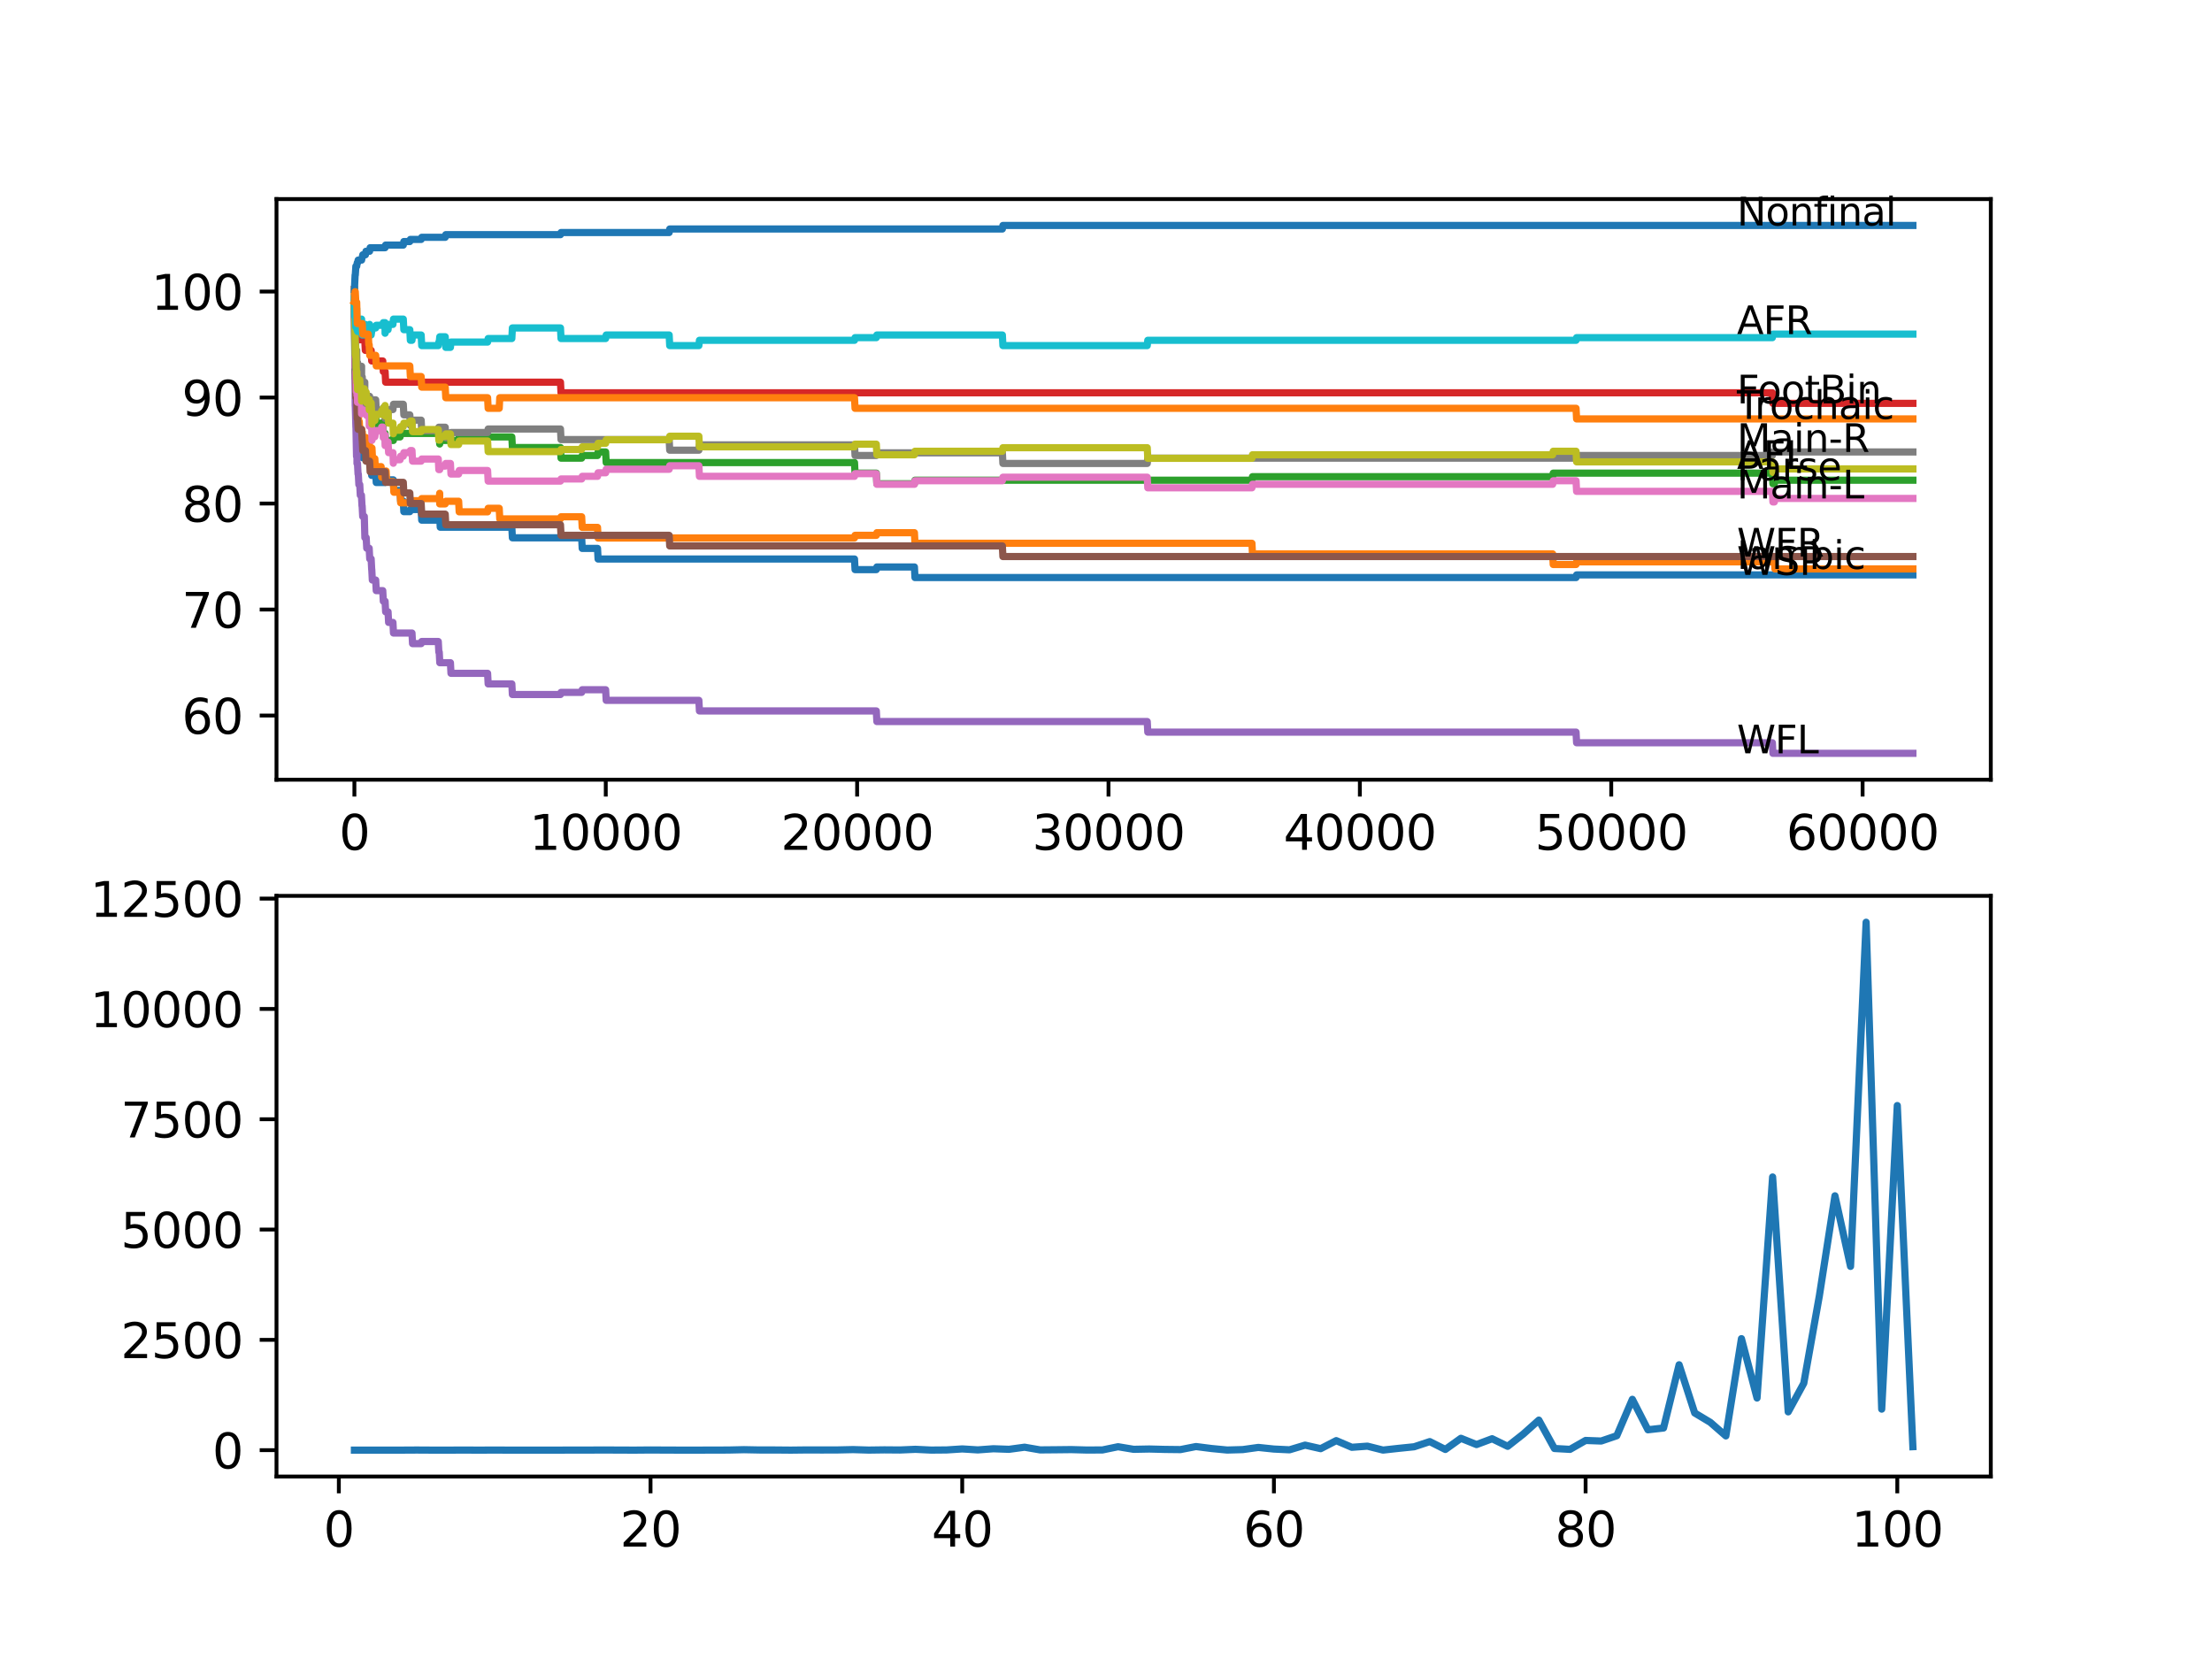 <?xml version="1.0" encoding="utf-8" standalone="no"?>
<!DOCTYPE svg PUBLIC "-//W3C//DTD SVG 1.1//EN"
  "http://www.w3.org/Graphics/SVG/1.1/DTD/svg11.dtd">
<svg xmlns:xlink="http://www.w3.org/1999/xlink" width="460.8pt" height="345.6pt" viewBox="0 0 460.8 345.6" xmlns="http://www.w3.org/2000/svg" version="1.1">
 <defs>
  <style type="text/css">*{stroke-linejoin: round; stroke-linecap: butt}</style>
 </defs>
 <g id="figure_1">
  <g id="patch_1">
   <path d="M 0 345.6 
L 460.8 345.6 
L 460.8 0 
L 0 0 
z
" style="fill: #ffffff"/>
  </g>
  <g id="axes_1">
   <g id="patch_2">
    <path d="M 57.6 162.432 
L 414.72 162.432 
L 414.72 41.472 
L 57.6 41.472 
z
" style="fill: #ffffff"/>
   </g>
   <g id="matplotlib.axis_1">
    <g id="xtick_1">
     <g id="line2d_1">
      <defs>
       <path id="md0f9974c89" d="M 0 0 
L 0 3.5 
" style="stroke: #000000; stroke-width: 0.8"/>
      </defs>
      <g>
       <use xlink:href="#md0f9974c89" x="73.827" y="162.432" style="stroke: #000000; stroke-width: 0.8"/>
      </g>
     </g>
     <g id="text_1">
      <!-- 0 -->
      <g transform="translate(70.646 177.03)scale(0.1 -0.1)">
       <defs>
        <path id="DejaVuSans-30" d="M 2034 4250 
Q 1547 4250 1301 3770 
Q 1056 3291 1056 2328 
Q 1056 1369 1301 889 
Q 1547 409 2034 409 
Q 2525 409 2770 889 
Q 3016 1369 3016 2328 
Q 3016 3291 2770 3770 
Q 2525 4250 2034 4250 
z
M 2034 4750 
Q 2819 4750 3233 4129 
Q 3647 3509 3647 2328 
Q 3647 1150 3233 529 
Q 2819 -91 2034 -91 
Q 1250 -91 836 529 
Q 422 1150 422 2328 
Q 422 3509 836 4129 
Q 1250 4750 2034 4750 
z
" transform="scale(0.016)"/>
       </defs>
       <use xlink:href="#DejaVuSans-30"/>
      </g>
     </g>
    </g>
    <g id="xtick_2">
     <g id="line2d_2">
      <g>
       <use xlink:href="#md0f9974c89" x="126.192" y="162.432" style="stroke: #000000; stroke-width: 0.8"/>
      </g>
     </g>
     <g id="text_2">
      <!-- 10000 -->
      <g transform="translate(110.286 177.03)scale(0.1 -0.1)">
       <defs>
        <path id="DejaVuSans-31" d="M 794 531 
L 1825 531 
L 1825 4091 
L 703 3866 
L 703 4441 
L 1819 4666 
L 2450 4666 
L 2450 531 
L 3481 531 
L 3481 0 
L 794 0 
L 794 531 
z
" transform="scale(0.016)"/>
       </defs>
       <use xlink:href="#DejaVuSans-31"/>
       <use xlink:href="#DejaVuSans-30" x="63.623"/>
       <use xlink:href="#DejaVuSans-30" x="127.246"/>
       <use xlink:href="#DejaVuSans-30" x="190.869"/>
       <use xlink:href="#DejaVuSans-30" x="254.492"/>
      </g>
     </g>
    </g>
    <g id="xtick_3">
     <g id="line2d_3">
      <g>
       <use xlink:href="#md0f9974c89" x="178.556" y="162.432" style="stroke: #000000; stroke-width: 0.8"/>
      </g>
     </g>
     <g id="text_3">
      <!-- 20000 -->
      <g transform="translate(162.65 177.03)scale(0.1 -0.1)">
       <defs>
        <path id="DejaVuSans-32" d="M 1228 531 
L 3431 531 
L 3431 0 
L 469 0 
L 469 531 
Q 828 903 1448 1529 
Q 2069 2156 2228 2338 
Q 2531 2678 2651 2914 
Q 2772 3150 2772 3378 
Q 2772 3750 2511 3984 
Q 2250 4219 1831 4219 
Q 1534 4219 1204 4116 
Q 875 4013 500 3803 
L 500 4441 
Q 881 4594 1212 4672 
Q 1544 4750 1819 4750 
Q 2544 4750 2975 4387 
Q 3406 4025 3406 3419 
Q 3406 3131 3298 2873 
Q 3191 2616 2906 2266 
Q 2828 2175 2409 1742 
Q 1991 1309 1228 531 
z
" transform="scale(0.016)"/>
       </defs>
       <use xlink:href="#DejaVuSans-32"/>
       <use xlink:href="#DejaVuSans-30" x="63.623"/>
       <use xlink:href="#DejaVuSans-30" x="127.246"/>
       <use xlink:href="#DejaVuSans-30" x="190.869"/>
       <use xlink:href="#DejaVuSans-30" x="254.492"/>
      </g>
     </g>
    </g>
    <g id="xtick_4">
     <g id="line2d_4">
      <g>
       <use xlink:href="#md0f9974c89" x="230.921" y="162.432" style="stroke: #000000; stroke-width: 0.8"/>
      </g>
     </g>
     <g id="text_4">
      <!-- 30000 -->
      <g transform="translate(215.015 177.03)scale(0.1 -0.1)">
       <defs>
        <path id="DejaVuSans-33" d="M 2597 2516 
Q 3050 2419 3304 2112 
Q 3559 1806 3559 1356 
Q 3559 666 3084 287 
Q 2609 -91 1734 -91 
Q 1441 -91 1130 -33 
Q 819 25 488 141 
L 488 750 
Q 750 597 1062 519 
Q 1375 441 1716 441 
Q 2309 441 2620 675 
Q 2931 909 2931 1356 
Q 2931 1769 2642 2001 
Q 2353 2234 1838 2234 
L 1294 2234 
L 1294 2753 
L 1863 2753 
Q 2328 2753 2575 2939 
Q 2822 3125 2822 3475 
Q 2822 3834 2567 4026 
Q 2313 4219 1838 4219 
Q 1578 4219 1281 4162 
Q 984 4106 628 3988 
L 628 4550 
Q 988 4650 1302 4700 
Q 1616 4750 1894 4750 
Q 2613 4750 3031 4423 
Q 3450 4097 3450 3541 
Q 3450 3153 3228 2886 
Q 3006 2619 2597 2516 
z
" transform="scale(0.016)"/>
       </defs>
       <use xlink:href="#DejaVuSans-33"/>
       <use xlink:href="#DejaVuSans-30" x="63.623"/>
       <use xlink:href="#DejaVuSans-30" x="127.246"/>
       <use xlink:href="#DejaVuSans-30" x="190.869"/>
       <use xlink:href="#DejaVuSans-30" x="254.492"/>
      </g>
     </g>
    </g>
    <g id="xtick_5">
     <g id="line2d_5">
      <g>
       <use xlink:href="#md0f9974c89" x="283.285" y="162.432" style="stroke: #000000; stroke-width: 0.8"/>
      </g>
     </g>
     <g id="text_5">
      <!-- 40000 -->
      <g transform="translate(267.379 177.03)scale(0.1 -0.1)">
       <defs>
        <path id="DejaVuSans-34" d="M 2419 4116 
L 825 1625 
L 2419 1625 
L 2419 4116 
z
M 2253 4666 
L 3047 4666 
L 3047 1625 
L 3713 1625 
L 3713 1100 
L 3047 1100 
L 3047 0 
L 2419 0 
L 2419 1100 
L 313 1100 
L 313 1709 
L 2253 4666 
z
" transform="scale(0.016)"/>
       </defs>
       <use xlink:href="#DejaVuSans-34"/>
       <use xlink:href="#DejaVuSans-30" x="63.623"/>
       <use xlink:href="#DejaVuSans-30" x="127.246"/>
       <use xlink:href="#DejaVuSans-30" x="190.869"/>
       <use xlink:href="#DejaVuSans-30" x="254.492"/>
      </g>
     </g>
    </g>
    <g id="xtick_6">
     <g id="line2d_6">
      <g>
       <use xlink:href="#md0f9974c89" x="335.65" y="162.432" style="stroke: #000000; stroke-width: 0.8"/>
      </g>
     </g>
     <g id="text_6">
      <!-- 50000 -->
      <g transform="translate(319.744 177.03)scale(0.1 -0.1)">
       <defs>
        <path id="DejaVuSans-35" d="M 691 4666 
L 3169 4666 
L 3169 4134 
L 1269 4134 
L 1269 2991 
Q 1406 3038 1543 3061 
Q 1681 3084 1819 3084 
Q 2600 3084 3056 2656 
Q 3513 2228 3513 1497 
Q 3513 744 3044 326 
Q 2575 -91 1722 -91 
Q 1428 -91 1123 -41 
Q 819 9 494 109 
L 494 744 
Q 775 591 1075 516 
Q 1375 441 1709 441 
Q 2250 441 2565 725 
Q 2881 1009 2881 1497 
Q 2881 1984 2565 2268 
Q 2250 2553 1709 2553 
Q 1456 2553 1204 2497 
Q 953 2441 691 2322 
L 691 4666 
z
" transform="scale(0.016)"/>
       </defs>
       <use xlink:href="#DejaVuSans-35"/>
       <use xlink:href="#DejaVuSans-30" x="63.623"/>
       <use xlink:href="#DejaVuSans-30" x="127.246"/>
       <use xlink:href="#DejaVuSans-30" x="190.869"/>
       <use xlink:href="#DejaVuSans-30" x="254.492"/>
      </g>
     </g>
    </g>
    <g id="xtick_7">
     <g id="line2d_7">
      <g>
       <use xlink:href="#md0f9974c89" x="388.014" y="162.432" style="stroke: #000000; stroke-width: 0.8"/>
      </g>
     </g>
     <g id="text_7">
      <!-- 60000 -->
      <g transform="translate(372.108 177.03)scale(0.1 -0.1)">
       <defs>
        <path id="DejaVuSans-36" d="M 2113 2584 
Q 1688 2584 1439 2293 
Q 1191 2003 1191 1497 
Q 1191 994 1439 701 
Q 1688 409 2113 409 
Q 2538 409 2786 701 
Q 3034 994 3034 1497 
Q 3034 2003 2786 2293 
Q 2538 2584 2113 2584 
z
M 3366 4563 
L 3366 3988 
Q 3128 4100 2886 4159 
Q 2644 4219 2406 4219 
Q 1781 4219 1451 3797 
Q 1122 3375 1075 2522 
Q 1259 2794 1537 2939 
Q 1816 3084 2150 3084 
Q 2853 3084 3261 2657 
Q 3669 2231 3669 1497 
Q 3669 778 3244 343 
Q 2819 -91 2113 -91 
Q 1303 -91 875 529 
Q 447 1150 447 2328 
Q 447 3434 972 4092 
Q 1497 4750 2381 4750 
Q 2619 4750 2861 4703 
Q 3103 4656 3366 4563 
z
" transform="scale(0.016)"/>
       </defs>
       <use xlink:href="#DejaVuSans-36"/>
       <use xlink:href="#DejaVuSans-30" x="63.623"/>
       <use xlink:href="#DejaVuSans-30" x="127.246"/>
       <use xlink:href="#DejaVuSans-30" x="190.869"/>
       <use xlink:href="#DejaVuSans-30" x="254.492"/>
      </g>
     </g>
    </g>
   </g>
   <g id="matplotlib.axis_2">
    <g id="ytick_1">
     <g id="line2d_8">
      <defs>
       <path id="m23b272628f" d="M 0 0 
L -3.5 0 
" style="stroke: #000000; stroke-width: 0.8"/>
      </defs>
      <g>
       <use xlink:href="#m23b272628f" x="57.6" y="149.058" style="stroke: #000000; stroke-width: 0.8"/>
      </g>
     </g>
     <g id="text_8">
      <!-- 60 -->
      <g transform="translate(37.875 152.857)scale(0.1 -0.1)">
       <use xlink:href="#DejaVuSans-36"/>
       <use xlink:href="#DejaVuSans-30" x="63.623"/>
      </g>
     </g>
    </g>
    <g id="ytick_2">
     <g id="line2d_9">
      <g>
       <use xlink:href="#m23b272628f" x="57.6" y="126.977" style="stroke: #000000; stroke-width: 0.8"/>
      </g>
     </g>
     <g id="text_9">
      <!-- 70 -->
      <g transform="translate(37.875 130.776)scale(0.1 -0.1)">
       <defs>
        <path id="DejaVuSans-37" d="M 525 4666 
L 3525 4666 
L 3525 4397 
L 1831 0 
L 1172 0 
L 2766 4134 
L 525 4134 
L 525 4666 
z
" transform="scale(0.016)"/>
       </defs>
       <use xlink:href="#DejaVuSans-37"/>
       <use xlink:href="#DejaVuSans-30" x="63.623"/>
      </g>
     </g>
    </g>
    <g id="ytick_3">
     <g id="line2d_10">
      <g>
       <use xlink:href="#m23b272628f" x="57.6" y="104.896" style="stroke: #000000; stroke-width: 0.8"/>
      </g>
     </g>
     <g id="text_10">
      <!-- 80 -->
      <g transform="translate(37.875 108.695)scale(0.1 -0.1)">
       <defs>
        <path id="DejaVuSans-38" d="M 2034 2216 
Q 1584 2216 1326 1975 
Q 1069 1734 1069 1313 
Q 1069 891 1326 650 
Q 1584 409 2034 409 
Q 2484 409 2743 651 
Q 3003 894 3003 1313 
Q 3003 1734 2745 1975 
Q 2488 2216 2034 2216 
z
M 1403 2484 
Q 997 2584 770 2862 
Q 544 3141 544 3541 
Q 544 4100 942 4425 
Q 1341 4750 2034 4750 
Q 2731 4750 3128 4425 
Q 3525 4100 3525 3541 
Q 3525 3141 3298 2862 
Q 3072 2584 2669 2484 
Q 3125 2378 3379 2068 
Q 3634 1759 3634 1313 
Q 3634 634 3220 271 
Q 2806 -91 2034 -91 
Q 1263 -91 848 271 
Q 434 634 434 1313 
Q 434 1759 690 2068 
Q 947 2378 1403 2484 
z
M 1172 3481 
Q 1172 3119 1398 2916 
Q 1625 2713 2034 2713 
Q 2441 2713 2670 2916 
Q 2900 3119 2900 3481 
Q 2900 3844 2670 4047 
Q 2441 4250 2034 4250 
Q 1625 4250 1398 4047 
Q 1172 3844 1172 3481 
z
" transform="scale(0.016)"/>
       </defs>
       <use xlink:href="#DejaVuSans-38"/>
       <use xlink:href="#DejaVuSans-30" x="63.623"/>
      </g>
     </g>
    </g>
    <g id="ytick_4">
     <g id="line2d_11">
      <g>
       <use xlink:href="#m23b272628f" x="57.6" y="82.815" style="stroke: #000000; stroke-width: 0.8"/>
      </g>
     </g>
     <g id="text_11">
      <!-- 90 -->
      <g transform="translate(37.875 86.614)scale(0.1 -0.1)">
       <defs>
        <path id="DejaVuSans-39" d="M 703 97 
L 703 672 
Q 941 559 1184 500 
Q 1428 441 1663 441 
Q 2288 441 2617 861 
Q 2947 1281 2994 2138 
Q 2813 1869 2534 1725 
Q 2256 1581 1919 1581 
Q 1219 1581 811 2004 
Q 403 2428 403 3163 
Q 403 3881 828 4315 
Q 1253 4750 1959 4750 
Q 2769 4750 3195 4129 
Q 3622 3509 3622 2328 
Q 3622 1225 3098 567 
Q 2575 -91 1691 -91 
Q 1453 -91 1209 -44 
Q 966 3 703 97 
z
M 1959 2075 
Q 2384 2075 2632 2365 
Q 2881 2656 2881 3163 
Q 2881 3666 2632 3958 
Q 2384 4250 1959 4250 
Q 1534 4250 1286 3958 
Q 1038 3666 1038 3163 
Q 1038 2656 1286 2365 
Q 1534 2075 1959 2075 
z
" transform="scale(0.016)"/>
       </defs>
       <use xlink:href="#DejaVuSans-39"/>
       <use xlink:href="#DejaVuSans-30" x="63.623"/>
      </g>
     </g>
    </g>
    <g id="ytick_5">
     <g id="line2d_12">
      <g>
       <use xlink:href="#m23b272628f" x="57.6" y="60.734" style="stroke: #000000; stroke-width: 0.8"/>
      </g>
     </g>
     <g id="text_12">
      <!-- 100 -->
      <g transform="translate(31.512 64.533)scale(0.1 -0.1)">
       <use xlink:href="#DejaVuSans-31"/>
       <use xlink:href="#DejaVuSans-30" x="63.623"/>
       <use xlink:href="#DejaVuSans-30" x="127.246"/>
      </g>
     </g>
    </g>
   </g>
   <g id="line2d_13">
    <path d="M 73.833 60.292 
L 73.843 60.292 
L 73.985 74.277 
L 74.011 74.277 
L 74.131 79.908 
L 74.147 79.908 
L 74.273 86.532 
L 74.294 86.532 
L 74.304 88.74 
L 74.403 88.004 
L 74.472 88.004 
L 74.587 90.212 
L 74.843 90.212 
L 74.943 92.42 
L 74.953 91.684 
L 75.294 91.684 
L 75.372 90.948 
L 75.377 93.156 
L 75.393 93.156 
L 75.44 93.156 
L 75.556 95.364 
L 76.283 95.364 
L 76.399 94.628 
L 76.922 94.628 
L 77.037 96.837 
L 77.315 96.837 
L 77.43 99.045 
L 77.446 99.045 
L 77.561 98.309 
L 78.263 98.309 
L 78.378 100.517 
L 80.211 100.517 
L 80.326 99.965 
L 81.939 99.965 
L 82.054 102.173 
L 83.347 102.173 
L 83.463 104.381 
L 84.012 104.381 
L 84.128 106.589 
L 85.369 106.589 
L 85.484 106.147 
L 87.735 106.147 
L 87.851 108.356 
L 91.302 108.356 
L 91.417 107.619 
L 91.595 107.619 
L 91.71 109.828 
L 106.623 109.828 
L 106.739 112.036 
L 121.17 112.036 
L 121.285 114.244 
L 124.474 114.244 
L 124.59 116.452 
L 178.007 116.452 
L 178.122 118.66 
L 182.552 118.66 
L 182.667 118.108 
L 190.49 118.108 
L 190.606 120.316 
L 328.319 120.316 
L 328.434 119.764 
L 398.487 119.764 
L 398.487 119.764 
" clip-path="url(#p4a0e0ae7eb)" style="fill: none; stroke: #1f77b4; stroke-width: 1.5; stroke-linecap: square"/>
   </g>
   <g id="line2d_14">
    <path d="M 73.833 60.292 
L 73.838 60.292 
L 73.969 70.707 
L 73.974 70.707 
L 74.032 76.044 
L 74.095 75.492 
L 74.105 75.492 
L 74.126 74.94 
L 74.152 79.356 
L 74.178 79.356 
L 74.299 83.772 
L 74.304 83.772 
L 74.424 83.036 
L 74.461 83.036 
L 74.576 86.716 
L 74.644 86.716 
L 74.676 85.612 
L 74.681 87.82 
L 74.749 87.82 
L 74.843 87.82 
L 74.959 90.028 
L 75.325 90.028 
L 75.372 89.476 
L 75.377 91.684 
L 75.419 91.684 
L 75.44 91.684 
L 75.482 90.028 
L 75.487 92.236 
L 75.545 92.236 
L 75.99 92.236 
L 76.105 91.132 
L 76.215 91.132 
L 76.331 93.34 
L 76.713 93.34 
L 76.828 92.604 
L 76.907 92.604 
L 76.922 91.868 
L 76.927 94.076 
L 77.006 94.076 
L 77.315 94.076 
L 77.43 93.34 
L 77.488 93.34 
L 77.603 95.548 
L 78.085 95.548 
L 78.2 97.757 
L 78.263 97.757 
L 78.378 97.205 
L 79.394 97.205 
L 79.509 99.413 
L 79.734 99.413 
L 79.849 98.861 
L 80.221 98.861 
L 80.336 98.125 
L 80.436 98.125 
L 80.551 100.333 
L 81.939 100.333 
L 82.054 102.541 
L 83.347 102.541 
L 83.463 104.749 
L 85.369 104.749 
L 85.484 104.307 
L 87.735 104.307 
L 87.851 103.866 
L 91.501 103.866 
L 91.595 102.762 
L 91.6 104.97 
L 91.605 104.97 
L 92.747 104.97 
L 92.862 104.418 
L 95.543 104.418 
L 95.658 106.626 
L 101.575 106.626 
L 101.691 105.89 
L 103.995 105.89 
L 104.11 108.098 
L 116.756 108.098 
L 116.871 107.656 
L 121.17 107.656 
L 121.285 109.864 
L 124.474 109.864 
L 124.59 112.072 
L 178.007 112.072 
L 178.122 111.52 
L 182.552 111.52 
L 182.667 110.968 
L 190.49 110.968 
L 190.606 113.177 
L 260.8 113.177 
L 260.915 115.385 
L 323.449 115.385 
L 323.564 117.593 
L 328.319 117.593 
L 328.434 117.041 
L 369.216 117.041 
L 369.331 116.305 
L 369.629 116.305 
L 369.744 118.513 
L 398.487 118.513 
L 398.487 118.513 
" clip-path="url(#p4a0e0ae7eb)" style="fill: none; stroke: #ff7f0e; stroke-width: 1.5; stroke-linecap: square"/>
   </g>
   <g id="line2d_15">
    <path d="M 73.833 60.734 
L 73.932 77.663 
L 73.974 76.375 
L 73.979 75.639 
L 74.037 78.877 
L 74.063 78.877 
L 74.105 78.877 
L 74.126 81.085 
L 74.215 79.061 
L 74.294 79.061 
L 74.409 78.325 
L 74.461 78.325 
L 74.472 77.589 
L 74.477 79.797 
L 74.561 79.245 
L 74.644 79.245 
L 74.676 81.453 
L 74.754 80.717 
L 74.843 80.717 
L 74.959 79.981 
L 75.325 79.981 
L 75.372 82.189 
L 75.435 81.453 
L 75.44 81.453 
L 75.482 83.662 
L 75.55 82.925 
L 75.99 82.925 
L 76.105 85.134 
L 76.215 85.134 
L 76.331 84.398 
L 76.713 84.398 
L 76.828 86.606 
L 76.922 86.606 
L 77.037 85.87 
L 77.315 85.87 
L 77.43 88.078 
L 77.488 88.078 
L 77.603 87.342 
L 78.085 87.342 
L 78.2 86.606 
L 78.263 86.606 
L 78.378 88.814 
L 79.394 88.814 
L 79.509 88.078 
L 79.734 88.078 
L 79.849 90.286 
L 80.221 90.286 
L 80.336 92.494 
L 80.436 92.494 
L 80.551 91.758 
L 81.939 91.758 
L 82.054 91.022 
L 83.347 91.022 
L 83.463 90.286 
L 91.501 90.286 
L 91.595 92.494 
L 91.61 91.758 
L 95.543 91.758 
L 95.658 91.022 
L 106.623 91.022 
L 106.739 93.23 
L 116.756 93.23 
L 116.871 95.438 
L 121.17 95.438 
L 121.285 94.886 
L 124.474 94.886 
L 124.59 94.15 
L 126.166 94.15 
L 126.281 96.358 
L 178.007 96.358 
L 178.122 98.566 
L 182.552 98.566 
L 182.667 100.774 
L 190.49 100.774 
L 190.606 100.038 
L 260.8 100.038 
L 260.915 99.302 
L 323.449 99.302 
L 323.564 98.566 
L 369.216 98.566 
L 369.331 100.774 
L 369.629 100.774 
L 369.744 100.038 
L 398.487 100.038 
L 398.487 100.038 
" clip-path="url(#p4a0e0ae7eb)" style="fill: none; stroke: #2ca02c; stroke-width: 1.5; stroke-linecap: square"/>
   </g>
   <g id="line2d_16">
    <path d="M 73.833 60.734 
L 73.843 60.734 
L 73.943 67.358 
L 73.964 66.806 
L 74.021 66.806 
L 74.032 66.365 
L 74.037 68.573 
L 74.11 68.573 
L 74.472 68.573 
L 74.587 70.781 
L 75.99 70.781 
L 76.105 72.989 
L 77.315 72.989 
L 77.43 75.197 
L 79.734 75.197 
L 79.849 77.405 
L 80.221 77.405 
L 80.336 79.613 
L 116.756 79.613 
L 116.871 81.821 
L 369.216 81.821 
L 369.331 84.03 
L 398.487 84.03 
L 398.487 84.03 
" clip-path="url(#p4a0e0ae7eb)" style="fill: none; stroke: #d62728; stroke-width: 1.5; stroke-linecap: square"/>
   </g>
   <g id="line2d_17">
    <path d="M 73.833 60.734 
L 74 84.582 
L 74.016 84.582 
L 74.136 88.998 
L 74.152 88.998 
L 74.273 95.07 
L 74.304 95.07 
L 74.362 94.334 
L 74.367 96.542 
L 74.393 96.542 
L 74.472 96.542 
L 74.587 98.75 
L 74.644 98.75 
L 74.76 100.958 
L 74.943 100.958 
L 75.058 103.166 
L 75.294 103.166 
L 75.409 105.375 
L 75.44 105.375 
L 75.556 107.583 
L 75.891 107.583 
L 76.011 111.999 
L 76.283 111.999 
L 76.399 114.207 
L 76.907 114.207 
L 77.022 116.415 
L 77.315 116.415 
L 77.43 118.623 
L 77.446 118.623 
L 77.561 120.831 
L 78.263 120.831 
L 78.378 123.039 
L 79.734 123.039 
L 79.849 125.248 
L 80.221 125.248 
L 80.336 127.456 
L 80.839 127.456 
L 80.954 129.664 
L 81.855 129.664 
L 81.97 131.872 
L 85.824 131.872 
L 85.939 134.08 
L 87.735 134.08 
L 87.851 133.638 
L 91.302 133.638 
L 91.417 135.846 
L 91.501 135.846 
L 91.616 138.055 
L 93.831 138.055 
L 93.946 140.263 
L 101.575 140.263 
L 101.691 142.471 
L 106.623 142.471 
L 106.739 144.679 
L 116.756 144.679 
L 116.871 144.237 
L 121.17 144.237 
L 121.285 143.685 
L 126.166 143.685 
L 126.281 145.893 
L 145.588 145.893 
L 145.703 148.101 
L 182.552 148.101 
L 182.667 150.31 
L 238.99 150.31 
L 239.106 152.518 
L 328.319 152.518 
L 328.434 154.726 
L 369.216 154.726 
L 369.331 156.934 
L 398.487 156.934 
L 398.487 156.934 
" clip-path="url(#p4a0e0ae7eb)" style="fill: none; stroke: #9467bd; stroke-width: 1.5; stroke-linecap: square"/>
   </g>
   <g id="line2d_18">
    <path d="M 73.833 62.942 
L 73.974 76.191 
L 74.011 76.191 
L 74.136 82.815 
L 74.304 82.815 
L 74.424 87.231 
L 74.498 87.231 
L 74.613 89.439 
L 75.325 89.439 
L 75.44 91.648 
L 75.456 91.648 
L 75.571 93.856 
L 76.126 93.856 
L 76.241 96.064 
L 76.99 96.064 
L 77.106 98.272 
L 80.211 98.272 
L 80.326 100.48 
L 84.012 100.48 
L 84.128 102.688 
L 85.369 102.688 
L 85.484 104.896 
L 87.735 104.896 
L 87.851 107.104 
L 92.747 107.104 
L 92.862 109.312 
L 116.756 109.312 
L 116.871 111.52 
L 139.398 111.52 
L 139.513 113.729 
L 208.807 113.729 
L 208.923 115.937 
L 398.487 115.937 
L 398.487 115.937 
" clip-path="url(#p4a0e0ae7eb)" style="fill: none; stroke: #8c564b; stroke-width: 1.5; stroke-linecap: square"/>
   </g>
   <g id="line2d_19">
    <path d="M 73.833 60.292 
L 73.974 74.13 
L 73.979 73.394 
L 74.021 76.522 
L 74.079 74.792 
L 74.105 74.792 
L 74.231 81.601 
L 74.294 81.601 
L 74.362 80.129 
L 74.367 82.337 
L 74.398 82.337 
L 74.461 82.337 
L 74.472 81.601 
L 74.477 83.809 
L 74.561 83.257 
L 74.676 83.257 
L 74.791 82.521 
L 74.843 82.521 
L 74.943 81.785 
L 75.058 83.993 
L 75.294 83.993 
L 75.325 86.201 
L 75.404 84.913 
L 75.456 84.913 
L 75.576 83.625 
L 75.891 83.625 
L 76.006 85.833 
L 76.126 85.833 
L 76.247 84.361 
L 76.283 84.361 
L 76.399 86.569 
L 76.907 86.569 
L 76.922 88.777 
L 77.016 87.305 
L 77.315 87.305 
L 77.43 89.513 
L 77.446 89.513 
L 77.488 91.721 
L 77.556 90.985 
L 78.085 90.985 
L 78.2 90.249 
L 78.263 90.249 
L 78.378 89.697 
L 79.394 89.697 
L 79.509 88.961 
L 79.734 88.961 
L 79.849 91.169 
L 80.211 91.169 
L 80.221 90.617 
L 80.226 92.825 
L 80.305 92.825 
L 80.436 92.825 
L 80.551 92.089 
L 80.839 92.089 
L 80.954 94.297 
L 81.855 94.297 
L 81.939 96.505 
L 81.965 95.769 
L 83.347 95.769 
L 83.463 95.033 
L 84.012 95.033 
L 84.128 94.297 
L 85.369 94.297 
L 85.484 93.856 
L 85.824 93.856 
L 85.939 96.064 
L 87.735 96.064 
L 87.851 95.622 
L 91.302 95.622 
L 91.417 97.83 
L 91.595 97.83 
L 91.71 97.094 
L 92.747 97.094 
L 92.862 96.542 
L 93.831 96.542 
L 93.946 98.75 
L 95.543 98.75 
L 95.658 98.014 
L 101.575 98.014 
L 101.691 100.222 
L 116.756 100.222 
L 116.871 99.781 
L 121.17 99.781 
L 121.285 99.229 
L 124.474 99.229 
L 124.59 98.493 
L 126.166 98.493 
L 126.281 97.757 
L 139.398 97.757 
L 139.513 97.021 
L 145.588 97.021 
L 145.703 99.229 
L 178.007 99.229 
L 178.122 98.677 
L 182.552 98.677 
L 182.667 100.885 
L 190.49 100.885 
L 190.606 100.149 
L 208.807 100.149 
L 208.923 99.413 
L 238.99 99.413 
L 239.106 101.621 
L 260.8 101.621 
L 260.915 100.885 
L 323.449 100.885 
L 323.564 100.149 
L 328.319 100.149 
L 328.434 102.357 
L 369.216 102.357 
L 369.331 104.565 
L 369.629 104.565 
L 369.744 103.829 
L 398.487 103.829 
L 398.487 103.829 
" clip-path="url(#p4a0e0ae7eb)" style="fill: none; stroke: #e377c2; stroke-width: 1.5; stroke-linecap: square"/>
   </g>
   <g id="line2d_20">
    <path d="M 73.833 62.942 
L 73.843 61.764 
L 73.88 66.917 
L 73.885 66.917 
L 73.932 73.909 
L 74.006 71.333 
L 74.011 71.333 
L 74.105 76.853 
L 74.131 76.301 
L 74.152 76.301 
L 74.278 72.989 
L 74.304 72.989 
L 74.362 77.405 
L 74.419 76.301 
L 74.472 76.301 
L 74.498 75.565 
L 74.503 77.773 
L 74.571 77.773 
L 74.943 77.773 
L 75.058 77.037 
L 75.294 77.037 
L 75.325 76.301 
L 75.33 78.509 
L 75.393 78.509 
L 75.456 78.509 
L 75.571 80.717 
L 75.891 80.717 
L 75.99 79.613 
L 75.995 81.821 
L 76.126 81.821 
L 76.241 84.03 
L 76.283 84.03 
L 76.399 83.294 
L 76.907 83.294 
L 76.99 82.557 
L 76.996 84.766 
L 77.006 84.766 
L 77.315 84.766 
L 77.43 84.03 
L 77.446 84.03 
L 77.561 83.294 
L 78.263 83.294 
L 78.378 85.502 
L 79.734 85.502 
L 79.849 84.95 
L 80.211 84.95 
L 80.221 87.158 
L 80.321 86.422 
L 80.839 86.422 
L 80.954 85.318 
L 81.855 85.318 
L 81.97 84.214 
L 84.012 84.214 
L 84.128 86.422 
L 85.369 86.422 
L 85.484 88.63 
L 85.824 88.63 
L 85.939 87.526 
L 87.735 87.526 
L 87.851 89.734 
L 91.302 89.734 
L 91.417 88.998 
L 92.747 88.998 
L 92.862 91.206 
L 93.831 91.206 
L 93.946 90.102 
L 101.575 90.102 
L 101.691 89.366 
L 116.756 89.366 
L 116.871 91.574 
L 139.398 91.574 
L 139.513 93.782 
L 145.588 93.782 
L 145.703 92.678 
L 178.007 92.678 
L 178.122 94.886 
L 182.552 94.886 
L 182.667 94.334 
L 208.807 94.334 
L 208.923 96.542 
L 238.99 96.542 
L 239.106 95.438 
L 328.319 95.438 
L 328.434 94.886 
L 369.216 94.886 
L 369.331 94.15 
L 398.487 94.15 
L 398.487 94.15 
" clip-path="url(#p4a0e0ae7eb)" style="fill: none; stroke: #7f7f7f; stroke-width: 1.5; stroke-linecap: square"/>
   </g>
   <g id="line2d_21">
    <path d="M 73.833 60.292 
L 73.838 59.851 
L 73.875 65.481 
L 73.896 63.936 
L 73.901 63.936 
L 74.021 73.872 
L 74.032 73.431 
L 74.105 72.143 
L 74.11 74.351 
L 74.136 73.615 
L 74.147 73.615 
L 74.152 72.879 
L 74.205 76.743 
L 74.225 76.743 
L 74.294 78.951 
L 74.335 77.847 
L 74.341 77.847 
L 74.362 77.479 
L 74.367 79.687 
L 74.424 79.687 
L 74.461 79.687 
L 74.472 78.951 
L 74.477 81.159 
L 74.561 80.607 
L 74.676 80.607 
L 74.791 79.871 
L 74.843 79.871 
L 74.943 79.135 
L 75.058 81.343 
L 75.294 81.343 
L 75.325 83.551 
L 75.404 82.263 
L 75.456 82.263 
L 75.576 80.975 
L 75.891 80.975 
L 76.006 83.183 
L 76.126 83.183 
L 76.247 81.711 
L 76.283 81.711 
L 76.399 83.919 
L 76.713 83.919 
L 76.828 83.183 
L 76.907 83.183 
L 76.922 85.391 
L 77.016 83.919 
L 77.315 83.919 
L 77.43 86.127 
L 77.446 86.127 
L 77.488 88.335 
L 77.556 87.599 
L 78.085 87.599 
L 78.2 86.863 
L 78.263 86.863 
L 78.378 86.311 
L 79.394 86.311 
L 79.509 85.575 
L 79.734 85.575 
L 79.849 85.023 
L 80.211 85.023 
L 80.221 84.471 
L 80.226 86.679 
L 80.305 86.679 
L 80.436 86.679 
L 80.551 85.943 
L 80.839 85.943 
L 80.954 88.151 
L 81.855 88.151 
L 81.939 90.359 
L 81.965 89.623 
L 83.347 89.623 
L 83.463 88.887 
L 84.012 88.887 
L 84.128 88.151 
L 85.369 88.151 
L 85.484 87.71 
L 85.824 87.71 
L 85.939 89.918 
L 87.735 89.918 
L 87.851 89.476 
L 91.302 89.476 
L 91.417 91.684 
L 91.595 91.684 
L 91.71 90.948 
L 92.747 90.948 
L 92.862 90.396 
L 93.831 90.396 
L 93.946 92.604 
L 95.543 92.604 
L 95.658 91.868 
L 101.575 91.868 
L 101.691 94.076 
L 116.756 94.076 
L 116.871 93.635 
L 121.17 93.635 
L 121.285 93.083 
L 124.474 93.083 
L 124.59 92.347 
L 126.166 92.347 
L 126.281 91.611 
L 139.398 91.611 
L 139.513 90.875 
L 145.588 90.875 
L 145.703 93.083 
L 178.007 93.083 
L 178.122 92.531 
L 182.552 92.531 
L 182.667 94.739 
L 190.49 94.739 
L 190.606 94.003 
L 208.807 94.003 
L 208.923 93.267 
L 238.99 93.267 
L 239.106 95.475 
L 260.8 95.475 
L 260.915 94.739 
L 323.449 94.739 
L 323.564 94.003 
L 328.319 94.003 
L 328.434 96.211 
L 369.216 96.211 
L 369.331 98.419 
L 369.629 98.419 
L 369.744 97.683 
L 398.487 97.683 
L 398.487 97.683 
" clip-path="url(#p4a0e0ae7eb)" style="fill: none; stroke: #bcbd22; stroke-width: 1.5; stroke-linecap: square"/>
   </g>
   <g id="line2d_22">
    <path d="M 73.833 62.942 
L 73.843 61.764 
L 73.896 65.923 
L 73.922 62.979 
L 73.985 62.611 
L 74.037 65.923 
L 74.047 65.923 
L 74.105 68.131 
L 74.157 66.475 
L 74.199 66.475 
L 74.304 64.267 
L 74.309 66.475 
L 74.341 66.475 
L 74.362 68.683 
L 74.451 67.579 
L 74.472 67.579 
L 74.498 66.843 
L 74.503 69.051 
L 74.571 69.051 
L 74.644 69.051 
L 74.76 67.947 
L 74.943 67.947 
L 75.058 67.211 
L 75.294 67.211 
L 75.325 66.475 
L 75.33 68.683 
L 75.393 68.683 
L 75.44 68.683 
L 75.456 67.579 
L 75.461 69.787 
L 75.545 69.787 
L 75.891 69.787 
L 76.011 67.579 
L 76.126 67.579 
L 76.241 69.787 
L 76.283 69.787 
L 76.399 69.051 
L 76.713 69.051 
L 76.828 68.315 
L 76.907 68.315 
L 76.99 67.579 
L 76.996 69.787 
L 77.006 69.787 
L 77.315 69.787 
L 77.43 69.051 
L 77.446 69.051 
L 77.561 68.315 
L 78.263 68.315 
L 78.378 67.763 
L 79.734 67.763 
L 79.849 67.211 
L 80.211 67.211 
L 80.221 69.419 
L 80.321 68.683 
L 80.839 68.683 
L 80.954 67.579 
L 81.855 67.579 
L 81.97 66.475 
L 84.012 66.475 
L 84.128 68.683 
L 85.369 68.683 
L 85.484 70.891 
L 85.824 70.891 
L 85.939 69.787 
L 87.735 69.787 
L 87.851 71.995 
L 91.302 71.995 
L 91.417 71.259 
L 91.501 71.259 
L 91.616 70.155 
L 92.747 70.155 
L 92.862 72.363 
L 93.831 72.363 
L 93.946 71.259 
L 101.575 71.259 
L 101.691 70.523 
L 106.623 70.523 
L 106.739 68.315 
L 116.756 68.315 
L 116.871 70.523 
L 126.166 70.523 
L 126.281 69.787 
L 139.398 69.787 
L 139.513 71.995 
L 145.588 71.995 
L 145.703 70.891 
L 178.007 70.891 
L 178.122 70.339 
L 182.552 70.339 
L 182.667 69.787 
L 208.807 69.787 
L 208.923 71.995 
L 238.99 71.995 
L 239.106 70.891 
L 328.319 70.891 
L 328.434 70.339 
L 369.216 70.339 
L 369.331 69.603 
L 398.487 69.603 
L 398.487 69.603 
" clip-path="url(#p4a0e0ae7eb)" style="fill: none; stroke: #17becf; stroke-width: 1.5; stroke-linecap: square"/>
   </g>
   <g id="line2d_23">
    <path d="M 73.833 60.292 
L 73.974 57.311 
L 74.011 57.311 
L 74.136 55.471 
L 74.304 55.471 
L 74.424 54.735 
L 74.498 54.735 
L 74.613 54.183 
L 75.325 54.183 
L 75.44 53.631 
L 75.456 53.631 
L 75.571 53.079 
L 76.126 53.079 
L 76.241 52.343 
L 76.99 52.343 
L 77.106 51.607 
L 80.211 51.607 
L 80.326 51.055 
L 84.012 51.055 
L 84.128 50.319 
L 85.369 50.319 
L 85.484 49.878 
L 87.735 49.878 
L 87.851 49.436 
L 92.747 49.436 
L 92.862 48.884 
L 116.756 48.884 
L 116.871 48.442 
L 139.398 48.442 
L 139.513 47.706 
L 208.807 47.706 
L 208.923 46.97 
L 398.487 46.97 
L 398.487 46.97 
" clip-path="url(#p4a0e0ae7eb)" style="fill: none; stroke: #1f77b4; stroke-width: 1.5; stroke-linecap: square"/>
   </g>
   <g id="line2d_24">
    <path d="M 73.833 62.942 
L 73.896 62.979 
L 73.969 60.771 
L 74.011 60.771 
L 74.126 62.979 
L 74.304 62.979 
L 74.424 67.395 
L 75.456 67.395 
L 75.571 69.603 
L 76.713 69.603 
L 76.828 71.811 
L 76.907 71.811 
L 77.022 74.019 
L 78.263 74.019 
L 78.378 76.228 
L 85.369 76.228 
L 85.484 78.436 
L 87.735 78.436 
L 87.851 80.644 
L 92.747 80.644 
L 92.862 82.852 
L 101.575 82.852 
L 101.691 85.06 
L 103.995 85.06 
L 104.11 82.852 
L 178.007 82.852 
L 178.122 85.06 
L 328.319 85.06 
L 328.434 87.268 
L 398.487 87.268 
L 398.487 87.268 
" clip-path="url(#p4a0e0ae7eb)" style="fill: none; stroke: #ff7f0e; stroke-width: 1.5; stroke-linecap: square"/>
   </g>
   <g id="patch_3">
    <path d="M 57.6 162.432 
L 57.6 41.472 
" style="fill: none; stroke: #000000; stroke-width: 0.8; stroke-linejoin: miter; stroke-linecap: square"/>
   </g>
   <g id="patch_4">
    <path d="M 414.72 162.432 
L 414.72 41.472 
" style="fill: none; stroke: #000000; stroke-width: 0.8; stroke-linejoin: miter; stroke-linecap: square"/>
   </g>
   <g id="patch_5">
    <path d="M 57.6 162.432 
L 414.72 162.432 
" style="fill: none; stroke: #000000; stroke-width: 0.8; stroke-linejoin: miter; stroke-linecap: square"/>
   </g>
   <g id="patch_6">
    <path d="M 57.6 41.472 
L 414.72 41.472 
" style="fill: none; stroke: #000000; stroke-width: 0.8; stroke-linejoin: miter; stroke-linecap: square"/>
   </g>
   <g id="text_13">
    <!-- WSP -->
    <g transform="translate(361.832 119.764)scale(0.08 -0.08)">
     <defs>
      <path id="DejaVuSans-57" d="M 213 4666 
L 850 4666 
L 1831 722 
L 2809 4666 
L 3519 4666 
L 4500 722 
L 5478 4666 
L 6119 4666 
L 4947 0 
L 4153 0 
L 3169 4050 
L 2175 0 
L 1381 0 
L 213 4666 
z
" transform="scale(0.016)"/>
      <path id="DejaVuSans-53" d="M 3425 4513 
L 3425 3897 
Q 3066 4069 2747 4153 
Q 2428 4238 2131 4238 
Q 1616 4238 1336 4038 
Q 1056 3838 1056 3469 
Q 1056 3159 1242 3001 
Q 1428 2844 1947 2747 
L 2328 2669 
Q 3034 2534 3370 2195 
Q 3706 1856 3706 1288 
Q 3706 609 3251 259 
Q 2797 -91 1919 -91 
Q 1588 -91 1214 -16 
Q 841 59 441 206 
L 441 856 
Q 825 641 1194 531 
Q 1563 422 1919 422 
Q 2459 422 2753 634 
Q 3047 847 3047 1241 
Q 3047 1584 2836 1778 
Q 2625 1972 2144 2069 
L 1759 2144 
Q 1053 2284 737 2584 
Q 422 2884 422 3419 
Q 422 4038 858 4394 
Q 1294 4750 2059 4750 
Q 2388 4750 2728 4690 
Q 3069 4631 3425 4513 
z
" transform="scale(0.016)"/>
      <path id="DejaVuSans-50" d="M 1259 4147 
L 1259 2394 
L 2053 2394 
Q 2494 2394 2734 2622 
Q 2975 2850 2975 3272 
Q 2975 3691 2734 3919 
Q 2494 4147 2053 4147 
L 1259 4147 
z
M 628 4666 
L 2053 4666 
Q 2838 4666 3239 4311 
Q 3641 3956 3641 3272 
Q 3641 2581 3239 2228 
Q 2838 1875 2053 1875 
L 1259 1875 
L 1259 0 
L 628 0 
L 628 4666 
z
" transform="scale(0.016)"/>
     </defs>
     <use xlink:href="#DejaVuSans-57"/>
     <use xlink:href="#DejaVuSans-53" x="98.877"/>
     <use xlink:href="#DejaVuSans-50" x="162.354"/>
    </g>
   </g>
   <g id="text_14">
    <!-- Iambic -->
    <g transform="translate(361.832 118.513)scale(0.08 -0.08)">
     <defs>
      <path id="DejaVuSans-49" d="M 628 4666 
L 1259 4666 
L 1259 0 
L 628 0 
L 628 4666 
z
" transform="scale(0.016)"/>
      <path id="DejaVuSans-61" d="M 2194 1759 
Q 1497 1759 1228 1600 
Q 959 1441 959 1056 
Q 959 750 1161 570 
Q 1363 391 1709 391 
Q 2188 391 2477 730 
Q 2766 1069 2766 1631 
L 2766 1759 
L 2194 1759 
z
M 3341 1997 
L 3341 0 
L 2766 0 
L 2766 531 
Q 2569 213 2275 61 
Q 1981 -91 1556 -91 
Q 1019 -91 701 211 
Q 384 513 384 1019 
Q 384 1609 779 1909 
Q 1175 2209 1959 2209 
L 2766 2209 
L 2766 2266 
Q 2766 2663 2505 2880 
Q 2244 3097 1772 3097 
Q 1472 3097 1187 3025 
Q 903 2953 641 2809 
L 641 3341 
Q 956 3463 1253 3523 
Q 1550 3584 1831 3584 
Q 2591 3584 2966 3190 
Q 3341 2797 3341 1997 
z
" transform="scale(0.016)"/>
      <path id="DejaVuSans-6d" d="M 3328 2828 
Q 3544 3216 3844 3400 
Q 4144 3584 4550 3584 
Q 5097 3584 5394 3201 
Q 5691 2819 5691 2113 
L 5691 0 
L 5113 0 
L 5113 2094 
Q 5113 2597 4934 2840 
Q 4756 3084 4391 3084 
Q 3944 3084 3684 2787 
Q 3425 2491 3425 1978 
L 3425 0 
L 2847 0 
L 2847 2094 
Q 2847 2600 2669 2842 
Q 2491 3084 2119 3084 
Q 1678 3084 1418 2786 
Q 1159 2488 1159 1978 
L 1159 0 
L 581 0 
L 581 3500 
L 1159 3500 
L 1159 2956 
Q 1356 3278 1631 3431 
Q 1906 3584 2284 3584 
Q 2666 3584 2933 3390 
Q 3200 3197 3328 2828 
z
" transform="scale(0.016)"/>
      <path id="DejaVuSans-62" d="M 3116 1747 
Q 3116 2381 2855 2742 
Q 2594 3103 2138 3103 
Q 1681 3103 1420 2742 
Q 1159 2381 1159 1747 
Q 1159 1113 1420 752 
Q 1681 391 2138 391 
Q 2594 391 2855 752 
Q 3116 1113 3116 1747 
z
M 1159 2969 
Q 1341 3281 1617 3432 
Q 1894 3584 2278 3584 
Q 2916 3584 3314 3078 
Q 3713 2572 3713 1747 
Q 3713 922 3314 415 
Q 2916 -91 2278 -91 
Q 1894 -91 1617 61 
Q 1341 213 1159 525 
L 1159 0 
L 581 0 
L 581 4863 
L 1159 4863 
L 1159 2969 
z
" transform="scale(0.016)"/>
      <path id="DejaVuSans-69" d="M 603 3500 
L 1178 3500 
L 1178 0 
L 603 0 
L 603 3500 
z
M 603 4863 
L 1178 4863 
L 1178 4134 
L 603 4134 
L 603 4863 
z
" transform="scale(0.016)"/>
      <path id="DejaVuSans-63" d="M 3122 3366 
L 3122 2828 
Q 2878 2963 2633 3030 
Q 2388 3097 2138 3097 
Q 1578 3097 1268 2742 
Q 959 2388 959 1747 
Q 959 1106 1268 751 
Q 1578 397 2138 397 
Q 2388 397 2633 464 
Q 2878 531 3122 666 
L 3122 134 
Q 2881 22 2623 -34 
Q 2366 -91 2075 -91 
Q 1284 -91 818 406 
Q 353 903 353 1747 
Q 353 2603 823 3093 
Q 1294 3584 2113 3584 
Q 2378 3584 2631 3529 
Q 2884 3475 3122 3366 
z
" transform="scale(0.016)"/>
     </defs>
     <use xlink:href="#DejaVuSans-49"/>
     <use xlink:href="#DejaVuSans-61" x="29.492"/>
     <use xlink:href="#DejaVuSans-6d" x="90.771"/>
     <use xlink:href="#DejaVuSans-62" x="188.184"/>
     <use xlink:href="#DejaVuSans-69" x="251.66"/>
     <use xlink:href="#DejaVuSans-63" x="279.443"/>
    </g>
   </g>
   <g id="text_15">
    <!-- Parse -->
    <g transform="translate(361.832 100.038)scale(0.08 -0.08)">
     <defs>
      <path id="DejaVuSans-72" d="M 2631 2963 
Q 2534 3019 2420 3045 
Q 2306 3072 2169 3072 
Q 1681 3072 1420 2755 
Q 1159 2438 1159 1844 
L 1159 0 
L 581 0 
L 581 3500 
L 1159 3500 
L 1159 2956 
Q 1341 3275 1631 3429 
Q 1922 3584 2338 3584 
Q 2397 3584 2469 3576 
Q 2541 3569 2628 3553 
L 2631 2963 
z
" transform="scale(0.016)"/>
      <path id="DejaVuSans-73" d="M 2834 3397 
L 2834 2853 
Q 2591 2978 2328 3040 
Q 2066 3103 1784 3103 
Q 1356 3103 1142 2972 
Q 928 2841 928 2578 
Q 928 2378 1081 2264 
Q 1234 2150 1697 2047 
L 1894 2003 
Q 2506 1872 2764 1633 
Q 3022 1394 3022 966 
Q 3022 478 2636 193 
Q 2250 -91 1575 -91 
Q 1294 -91 989 -36 
Q 684 19 347 128 
L 347 722 
Q 666 556 975 473 
Q 1284 391 1588 391 
Q 1994 391 2212 530 
Q 2431 669 2431 922 
Q 2431 1156 2273 1281 
Q 2116 1406 1581 1522 
L 1381 1569 
Q 847 1681 609 1914 
Q 372 2147 372 2553 
Q 372 3047 722 3315 
Q 1072 3584 1716 3584 
Q 2034 3584 2315 3537 
Q 2597 3491 2834 3397 
z
" transform="scale(0.016)"/>
      <path id="DejaVuSans-65" d="M 3597 1894 
L 3597 1613 
L 953 1613 
Q 991 1019 1311 708 
Q 1631 397 2203 397 
Q 2534 397 2845 478 
Q 3156 559 3463 722 
L 3463 178 
Q 3153 47 2828 -22 
Q 2503 -91 2169 -91 
Q 1331 -91 842 396 
Q 353 884 353 1716 
Q 353 2575 817 3079 
Q 1281 3584 2069 3584 
Q 2775 3584 3186 3129 
Q 3597 2675 3597 1894 
z
M 3022 2063 
Q 3016 2534 2758 2815 
Q 2500 3097 2075 3097 
Q 1594 3097 1305 2825 
Q 1016 2553 972 2059 
L 3022 2063 
z
" transform="scale(0.016)"/>
     </defs>
     <use xlink:href="#DejaVuSans-50"/>
     <use xlink:href="#DejaVuSans-61" x="55.803"/>
     <use xlink:href="#DejaVuSans-72" x="117.082"/>
     <use xlink:href="#DejaVuSans-73" x="158.195"/>
     <use xlink:href="#DejaVuSans-65" x="210.295"/>
    </g>
   </g>
   <g id="text_16">
    <!-- FootBin -->
    <g transform="translate(361.832 84.03)scale(0.08 -0.08)">
     <defs>
      <path id="DejaVuSans-46" d="M 628 4666 
L 3309 4666 
L 3309 4134 
L 1259 4134 
L 1259 2759 
L 3109 2759 
L 3109 2228 
L 1259 2228 
L 1259 0 
L 628 0 
L 628 4666 
z
" transform="scale(0.016)"/>
      <path id="DejaVuSans-6f" d="M 1959 3097 
Q 1497 3097 1228 2736 
Q 959 2375 959 1747 
Q 959 1119 1226 758 
Q 1494 397 1959 397 
Q 2419 397 2687 759 
Q 2956 1122 2956 1747 
Q 2956 2369 2687 2733 
Q 2419 3097 1959 3097 
z
M 1959 3584 
Q 2709 3584 3137 3096 
Q 3566 2609 3566 1747 
Q 3566 888 3137 398 
Q 2709 -91 1959 -91 
Q 1206 -91 779 398 
Q 353 888 353 1747 
Q 353 2609 779 3096 
Q 1206 3584 1959 3584 
z
" transform="scale(0.016)"/>
      <path id="DejaVuSans-74" d="M 1172 4494 
L 1172 3500 
L 2356 3500 
L 2356 3053 
L 1172 3053 
L 1172 1153 
Q 1172 725 1289 603 
Q 1406 481 1766 481 
L 2356 481 
L 2356 0 
L 1766 0 
Q 1100 0 847 248 
Q 594 497 594 1153 
L 594 3053 
L 172 3053 
L 172 3500 
L 594 3500 
L 594 4494 
L 1172 4494 
z
" transform="scale(0.016)"/>
      <path id="DejaVuSans-42" d="M 1259 2228 
L 1259 519 
L 2272 519 
Q 2781 519 3026 730 
Q 3272 941 3272 1375 
Q 3272 1813 3026 2020 
Q 2781 2228 2272 2228 
L 1259 2228 
z
M 1259 4147 
L 1259 2741 
L 2194 2741 
Q 2656 2741 2882 2914 
Q 3109 3088 3109 3444 
Q 3109 3797 2882 3972 
Q 2656 4147 2194 4147 
L 1259 4147 
z
M 628 4666 
L 2241 4666 
Q 2963 4666 3353 4366 
Q 3744 4066 3744 3513 
Q 3744 3084 3544 2831 
Q 3344 2578 2956 2516 
Q 3422 2416 3680 2098 
Q 3938 1781 3938 1306 
Q 3938 681 3513 340 
Q 3088 0 2303 0 
L 628 0 
L 628 4666 
z
" transform="scale(0.016)"/>
      <path id="DejaVuSans-6e" d="M 3513 2113 
L 3513 0 
L 2938 0 
L 2938 2094 
Q 2938 2591 2744 2837 
Q 2550 3084 2163 3084 
Q 1697 3084 1428 2787 
Q 1159 2491 1159 1978 
L 1159 0 
L 581 0 
L 581 3500 
L 1159 3500 
L 1159 2956 
Q 1366 3272 1645 3428 
Q 1925 3584 2291 3584 
Q 2894 3584 3203 3211 
Q 3513 2838 3513 2113 
z
" transform="scale(0.016)"/>
     </defs>
     <use xlink:href="#DejaVuSans-46"/>
     <use xlink:href="#DejaVuSans-6f" x="53.895"/>
     <use xlink:href="#DejaVuSans-6f" x="115.076"/>
     <use xlink:href="#DejaVuSans-74" x="176.258"/>
     <use xlink:href="#DejaVuSans-42" x="215.467"/>
     <use xlink:href="#DejaVuSans-69" x="284.07"/>
     <use xlink:href="#DejaVuSans-6e" x="311.854"/>
    </g>
   </g>
   <g id="text_17">
    <!-- WFL -->
    <g transform="translate(361.832 156.934)scale(0.08 -0.08)">
     <defs>
      <path id="DejaVuSans-4c" d="M 628 4666 
L 1259 4666 
L 1259 531 
L 3531 531 
L 3531 0 
L 628 0 
L 628 4666 
z
" transform="scale(0.016)"/>
     </defs>
     <use xlink:href="#DejaVuSans-57"/>
     <use xlink:href="#DejaVuSans-46" x="98.877"/>
     <use xlink:href="#DejaVuSans-4c" x="156.396"/>
    </g>
   </g>
   <g id="text_18">
    <!-- WFR -->
    <g transform="translate(361.832 115.937)scale(0.08 -0.08)">
     <defs>
      <path id="DejaVuSans-52" d="M 2841 2188 
Q 3044 2119 3236 1894 
Q 3428 1669 3622 1275 
L 4263 0 
L 3584 0 
L 2988 1197 
Q 2756 1666 2539 1819 
Q 2322 1972 1947 1972 
L 1259 1972 
L 1259 0 
L 628 0 
L 628 4666 
L 2053 4666 
Q 2853 4666 3247 4331 
Q 3641 3997 3641 3322 
Q 3641 2881 3436 2590 
Q 3231 2300 2841 2188 
z
M 1259 4147 
L 1259 2491 
L 2053 2491 
Q 2509 2491 2742 2702 
Q 2975 2913 2975 3322 
Q 2975 3731 2742 3939 
Q 2509 4147 2053 4147 
L 1259 4147 
z
" transform="scale(0.016)"/>
     </defs>
     <use xlink:href="#DejaVuSans-57"/>
     <use xlink:href="#DejaVuSans-46" x="98.877"/>
     <use xlink:href="#DejaVuSans-52" x="156.396"/>
    </g>
   </g>
   <g id="text_19">
    <!-- Main-L -->
    <g transform="translate(361.832 103.829)scale(0.08 -0.08)">
     <defs>
      <path id="DejaVuSans-4d" d="M 628 4666 
L 1569 4666 
L 2759 1491 
L 3956 4666 
L 4897 4666 
L 4897 0 
L 4281 0 
L 4281 4097 
L 3078 897 
L 2444 897 
L 1241 4097 
L 1241 0 
L 628 0 
L 628 4666 
z
" transform="scale(0.016)"/>
      <path id="DejaVuSans-2d" d="M 313 2009 
L 1997 2009 
L 1997 1497 
L 313 1497 
L 313 2009 
z
" transform="scale(0.016)"/>
     </defs>
     <use xlink:href="#DejaVuSans-4d"/>
     <use xlink:href="#DejaVuSans-61" x="86.279"/>
     <use xlink:href="#DejaVuSans-69" x="147.559"/>
     <use xlink:href="#DejaVuSans-6e" x="175.342"/>
     <use xlink:href="#DejaVuSans-2d" x="238.721"/>
     <use xlink:href="#DejaVuSans-4c" x="274.805"/>
    </g>
   </g>
   <g id="text_20">
    <!-- Main-R -->
    <g transform="translate(361.832 94.15)scale(0.08 -0.08)">
     <use xlink:href="#DejaVuSans-4d"/>
     <use xlink:href="#DejaVuSans-61" x="86.279"/>
     <use xlink:href="#DejaVuSans-69" x="147.559"/>
     <use xlink:href="#DejaVuSans-6e" x="175.342"/>
     <use xlink:href="#DejaVuSans-2d" x="238.721"/>
     <use xlink:href="#DejaVuSans-52" x="274.805"/>
    </g>
   </g>
   <g id="text_21">
    <!-- AFL -->
    <g transform="translate(361.832 97.683)scale(0.08 -0.08)">
     <defs>
      <path id="DejaVuSans-41" d="M 2188 4044 
L 1331 1722 
L 3047 1722 
L 2188 4044 
z
M 1831 4666 
L 2547 4666 
L 4325 0 
L 3669 0 
L 3244 1197 
L 1141 1197 
L 716 0 
L 50 0 
L 1831 4666 
z
" transform="scale(0.016)"/>
     </defs>
     <use xlink:href="#DejaVuSans-41"/>
     <use xlink:href="#DejaVuSans-46" x="68.408"/>
     <use xlink:href="#DejaVuSans-4c" x="125.928"/>
    </g>
   </g>
   <g id="text_22">
    <!-- AFR -->
    <g transform="translate(361.832 69.603)scale(0.08 -0.08)">
     <use xlink:href="#DejaVuSans-41"/>
     <use xlink:href="#DejaVuSans-46" x="68.408"/>
     <use xlink:href="#DejaVuSans-52" x="125.928"/>
    </g>
   </g>
   <g id="text_23">
    <!-- Nonfinal -->
    <g transform="translate(361.832 46.97)scale(0.08 -0.08)">
     <defs>
      <path id="DejaVuSans-4e" d="M 628 4666 
L 1478 4666 
L 3547 763 
L 3547 4666 
L 4159 4666 
L 4159 0 
L 3309 0 
L 1241 3903 
L 1241 0 
L 628 0 
L 628 4666 
z
" transform="scale(0.016)"/>
      <path id="DejaVuSans-66" d="M 2375 4863 
L 2375 4384 
L 1825 4384 
Q 1516 4384 1395 4259 
Q 1275 4134 1275 3809 
L 1275 3500 
L 2222 3500 
L 2222 3053 
L 1275 3053 
L 1275 0 
L 697 0 
L 697 3053 
L 147 3053 
L 147 3500 
L 697 3500 
L 697 3744 
Q 697 4328 969 4595 
Q 1241 4863 1831 4863 
L 2375 4863 
z
" transform="scale(0.016)"/>
      <path id="DejaVuSans-6c" d="M 603 4863 
L 1178 4863 
L 1178 0 
L 603 0 
L 603 4863 
z
" transform="scale(0.016)"/>
     </defs>
     <use xlink:href="#DejaVuSans-4e"/>
     <use xlink:href="#DejaVuSans-6f" x="74.805"/>
     <use xlink:href="#DejaVuSans-6e" x="135.986"/>
     <use xlink:href="#DejaVuSans-66" x="199.365"/>
     <use xlink:href="#DejaVuSans-69" x="234.57"/>
     <use xlink:href="#DejaVuSans-6e" x="262.354"/>
     <use xlink:href="#DejaVuSans-61" x="325.732"/>
     <use xlink:href="#DejaVuSans-6c" x="387.012"/>
    </g>
   </g>
   <g id="text_24">
    <!-- Trochaic -->
    <g transform="translate(361.832 87.268)scale(0.08 -0.08)">
     <defs>
      <path id="DejaVuSans-54" d="M -19 4666 
L 3928 4666 
L 3928 4134 
L 2272 4134 
L 2272 0 
L 1638 0 
L 1638 4134 
L -19 4134 
L -19 4666 
z
" transform="scale(0.016)"/>
      <path id="DejaVuSans-68" d="M 3513 2113 
L 3513 0 
L 2938 0 
L 2938 2094 
Q 2938 2591 2744 2837 
Q 2550 3084 2163 3084 
Q 1697 3084 1428 2787 
Q 1159 2491 1159 1978 
L 1159 0 
L 581 0 
L 581 4863 
L 1159 4863 
L 1159 2956 
Q 1366 3272 1645 3428 
Q 1925 3584 2291 3584 
Q 2894 3584 3203 3211 
Q 3513 2838 3513 2113 
z
" transform="scale(0.016)"/>
     </defs>
     <use xlink:href="#DejaVuSans-54"/>
     <use xlink:href="#DejaVuSans-72" x="46.334"/>
     <use xlink:href="#DejaVuSans-6f" x="85.197"/>
     <use xlink:href="#DejaVuSans-63" x="146.379"/>
     <use xlink:href="#DejaVuSans-68" x="201.359"/>
     <use xlink:href="#DejaVuSans-61" x="264.738"/>
     <use xlink:href="#DejaVuSans-69" x="326.018"/>
     <use xlink:href="#DejaVuSans-63" x="353.801"/>
    </g>
   </g>
  </g>
  <g id="axes_2">
   <g id="patch_7">
    <path d="M 57.6 307.584 
L 414.72 307.584 
L 414.72 186.624 
L 57.6 186.624 
z
" style="fill: #ffffff"/>
   </g>
   <g id="matplotlib.axis_3">
    <g id="xtick_8">
     <g id="line2d_25">
      <g>
       <use xlink:href="#md0f9974c89" x="70.586" y="307.584" style="stroke: #000000; stroke-width: 0.8"/>
      </g>
     </g>
     <g id="text_25">
      <!-- 0 -->
      <g transform="translate(67.405 322.182)scale(0.1 -0.1)">
       <use xlink:href="#DejaVuSans-30"/>
      </g>
     </g>
    </g>
    <g id="xtick_9">
     <g id="line2d_26">
      <g>
       <use xlink:href="#md0f9974c89" x="135.517" y="307.584" style="stroke: #000000; stroke-width: 0.8"/>
      </g>
     </g>
     <g id="text_26">
      <!-- 20 -->
      <g transform="translate(129.155 322.182)scale(0.1 -0.1)">
       <use xlink:href="#DejaVuSans-32"/>
       <use xlink:href="#DejaVuSans-30" x="63.623"/>
      </g>
     </g>
    </g>
    <g id="xtick_10">
     <g id="line2d_27">
      <g>
       <use xlink:href="#md0f9974c89" x="200.448" y="307.584" style="stroke: #000000; stroke-width: 0.8"/>
      </g>
     </g>
     <g id="text_27">
      <!-- 40 -->
      <g transform="translate(194.085 322.182)scale(0.1 -0.1)">
       <use xlink:href="#DejaVuSans-34"/>
       <use xlink:href="#DejaVuSans-30" x="63.623"/>
      </g>
     </g>
    </g>
    <g id="xtick_11">
     <g id="line2d_28">
      <g>
       <use xlink:href="#md0f9974c89" x="265.379" y="307.584" style="stroke: #000000; stroke-width: 0.8"/>
      </g>
     </g>
     <g id="text_28">
      <!-- 60 -->
      <g transform="translate(259.016 322.182)scale(0.1 -0.1)">
       <use xlink:href="#DejaVuSans-36"/>
       <use xlink:href="#DejaVuSans-30" x="63.623"/>
      </g>
     </g>
    </g>
    <g id="xtick_12">
     <g id="line2d_29">
      <g>
       <use xlink:href="#md0f9974c89" x="330.31" y="307.584" style="stroke: #000000; stroke-width: 0.8"/>
      </g>
     </g>
     <g id="text_29">
      <!-- 80 -->
      <g transform="translate(323.947 322.182)scale(0.1 -0.1)">
       <use xlink:href="#DejaVuSans-38"/>
       <use xlink:href="#DejaVuSans-30" x="63.623"/>
      </g>
     </g>
    </g>
    <g id="xtick_13">
     <g id="line2d_30">
      <g>
       <use xlink:href="#md0f9974c89" x="395.241" y="307.584" style="stroke: #000000; stroke-width: 0.8"/>
      </g>
     </g>
     <g id="text_30">
      <!-- 100 -->
      <g transform="translate(385.697 322.182)scale(0.1 -0.1)">
       <use xlink:href="#DejaVuSans-31"/>
       <use xlink:href="#DejaVuSans-30" x="63.623"/>
       <use xlink:href="#DejaVuSans-30" x="127.246"/>
      </g>
     </g>
    </g>
   </g>
   <g id="matplotlib.axis_4">
    <g id="ytick_6">
     <g id="line2d_31">
      <g>
       <use xlink:href="#m23b272628f" x="57.6" y="302.095" style="stroke: #000000; stroke-width: 0.8"/>
      </g>
     </g>
     <g id="text_31">
      <!-- 0 -->
      <g transform="translate(44.237 305.894)scale(0.1 -0.1)">
       <use xlink:href="#DejaVuSans-30"/>
      </g>
     </g>
    </g>
    <g id="ytick_7">
     <g id="line2d_32">
      <g>
       <use xlink:href="#m23b272628f" x="57.6" y="279.115" style="stroke: #000000; stroke-width: 0.8"/>
      </g>
     </g>
     <g id="text_32">
      <!-- 2500 -->
      <g transform="translate(25.15 282.914)scale(0.1 -0.1)">
       <use xlink:href="#DejaVuSans-32"/>
       <use xlink:href="#DejaVuSans-35" x="63.623"/>
       <use xlink:href="#DejaVuSans-30" x="127.246"/>
       <use xlink:href="#DejaVuSans-30" x="190.869"/>
      </g>
     </g>
    </g>
    <g id="ytick_8">
     <g id="line2d_33">
      <g>
       <use xlink:href="#m23b272628f" x="57.6" y="256.135" style="stroke: #000000; stroke-width: 0.8"/>
      </g>
     </g>
     <g id="text_33">
      <!-- 5000 -->
      <g transform="translate(25.15 259.934)scale(0.1 -0.1)">
       <use xlink:href="#DejaVuSans-35"/>
       <use xlink:href="#DejaVuSans-30" x="63.623"/>
       <use xlink:href="#DejaVuSans-30" x="127.246"/>
       <use xlink:href="#DejaVuSans-30" x="190.869"/>
      </g>
     </g>
    </g>
    <g id="ytick_9">
     <g id="line2d_34">
      <g>
       <use xlink:href="#m23b272628f" x="57.6" y="233.155" style="stroke: #000000; stroke-width: 0.8"/>
      </g>
     </g>
     <g id="text_34">
      <!-- 7500 -->
      <g transform="translate(25.15 236.954)scale(0.1 -0.1)">
       <use xlink:href="#DejaVuSans-37"/>
       <use xlink:href="#DejaVuSans-35" x="63.623"/>
       <use xlink:href="#DejaVuSans-30" x="127.246"/>
       <use xlink:href="#DejaVuSans-30" x="190.869"/>
      </g>
     </g>
    </g>
    <g id="ytick_10">
     <g id="line2d_35">
      <g>
       <use xlink:href="#m23b272628f" x="57.6" y="210.175" style="stroke: #000000; stroke-width: 0.8"/>
      </g>
     </g>
     <g id="text_35">
      <!-- 10000 -->
      <g transform="translate(18.788 213.974)scale(0.1 -0.1)">
       <use xlink:href="#DejaVuSans-31"/>
       <use xlink:href="#DejaVuSans-30" x="63.623"/>
       <use xlink:href="#DejaVuSans-30" x="127.246"/>
       <use xlink:href="#DejaVuSans-30" x="190.869"/>
       <use xlink:href="#DejaVuSans-30" x="254.492"/>
      </g>
     </g>
    </g>
    <g id="ytick_11">
     <g id="line2d_36">
      <g>
       <use xlink:href="#m23b272628f" x="57.6" y="187.195" style="stroke: #000000; stroke-width: 0.8"/>
      </g>
     </g>
     <g id="text_36">
      <!-- 12500 -->
      <g transform="translate(18.788 190.994)scale(0.1 -0.1)">
       <use xlink:href="#DejaVuSans-31"/>
       <use xlink:href="#DejaVuSans-32" x="63.623"/>
       <use xlink:href="#DejaVuSans-35" x="127.246"/>
       <use xlink:href="#DejaVuSans-30" x="190.869"/>
       <use xlink:href="#DejaVuSans-30" x="254.492"/>
      </g>
     </g>
    </g>
   </g>
   <g id="line2d_37">
    <path d="M 73.833 302.086 
L 77.079 302.086 
L 80.326 302.086 
L 83.572 302.086 
L 86.819 302.067 
L 90.065 302.086 
L 93.312 302.086 
L 96.559 302.077 
L 99.805 302.086 
L 103.052 302.077 
L 106.298 302.086 
L 109.545 302.086 
L 112.791 302.086 
L 116.038 302.086 
L 119.284 302.077 
L 122.531 302.077 
L 125.777 302.058 
L 129.024 302.077 
L 132.271 302.086 
L 135.517 302.058 
L 138.764 302.077 
L 142.01 302.086 
L 145.257 302.086 
L 148.503 302.077 
L 151.75 302.067 
L 154.996 301.994 
L 158.243 302.058 
L 161.489 302.058 
L 164.736 302.086 
L 167.983 302.049 
L 171.229 302.058 
L 174.476 302.049 
L 177.722 301.976 
L 180.969 302.077 
L 184.215 302.031 
L 187.462 302.058 
L 190.708 301.92 
L 193.955 302.077 
L 197.201 302.049 
L 200.448 301.838 
L 203.695 302.04 
L 206.941 301.801 
L 210.188 301.92 
L 213.434 301.479 
L 216.681 302.04 
L 219.927 302.012 
L 223.174 301.976 
L 226.42 302.067 
L 229.667 302.049 
L 232.913 301.378 
L 236.16 301.92 
L 239.407 301.856 
L 242.653 301.939 
L 245.9 301.976 
L 249.146 301.341 
L 252.393 301.755 
L 255.639 302.067 
L 258.886 301.976 
L 262.132 301.525 
L 265.379 301.865 
L 268.625 302.021 
L 271.872 301.047 
L 275.119 301.782 
L 278.365 300.11 
L 281.612 301.498 
L 284.858 301.259 
L 288.105 302.077 
L 291.351 301.718 
L 294.598 301.387 
L 297.844 300.312 
L 301.091 301.948 
L 304.337 299.622 
L 307.584 300.928 
L 310.831 299.714 
L 314.077 301.295 
L 317.324 298.74 
L 320.57 295.835 
L 323.817 301.746 
L 327.063 301.93 
L 330.31 300.073 
L 333.556 300.192 
L 336.803 299.089 
L 340.049 291.506 
L 343.296 297.848 
L 346.543 297.481 
L 349.789 284.309 
L 353.036 294.346 
L 356.282 296.295 
L 359.529 299.126 
L 362.775 278.867 
L 366.022 291.23 
L 369.268 245.187 
L 372.515 294.116 
L 375.761 288.16 
L 379.008 269.941 
L 382.255 249.112 
L 385.501 263.81 
L 388.748 192.122 
L 391.994 293.546 
L 395.241 230.306 
L 398.487 301.369 
" clip-path="url(#pd9477f26a8)" style="fill: none; stroke: #1f77b4; stroke-width: 1.5; stroke-linecap: square"/>
   </g>
   <g id="patch_8">
    <path d="M 57.6 307.584 
L 57.6 186.624 
" style="fill: none; stroke: #000000; stroke-width: 0.8; stroke-linejoin: miter; stroke-linecap: square"/>
   </g>
   <g id="patch_9">
    <path d="M 414.72 307.584 
L 414.72 186.624 
" style="fill: none; stroke: #000000; stroke-width: 0.8; stroke-linejoin: miter; stroke-linecap: square"/>
   </g>
   <g id="patch_10">
    <path d="M 57.6 307.584 
L 414.72 307.584 
" style="fill: none; stroke: #000000; stroke-width: 0.8; stroke-linejoin: miter; stroke-linecap: square"/>
   </g>
   <g id="patch_11">
    <path d="M 57.6 186.624 
L 414.72 186.624 
" style="fill: none; stroke: #000000; stroke-width: 0.8; stroke-linejoin: miter; stroke-linecap: square"/>
   </g>
  </g>
 </g>
 <defs>
  <clipPath id="p4a0e0ae7eb">
   <rect x="57.6" y="41.472" width="357.12" height="120.96"/>
  </clipPath>
  <clipPath id="pd9477f26a8">
   <rect x="57.6" y="186.624" width="357.12" height="120.96"/>
  </clipPath>
 </defs>
</svg>
